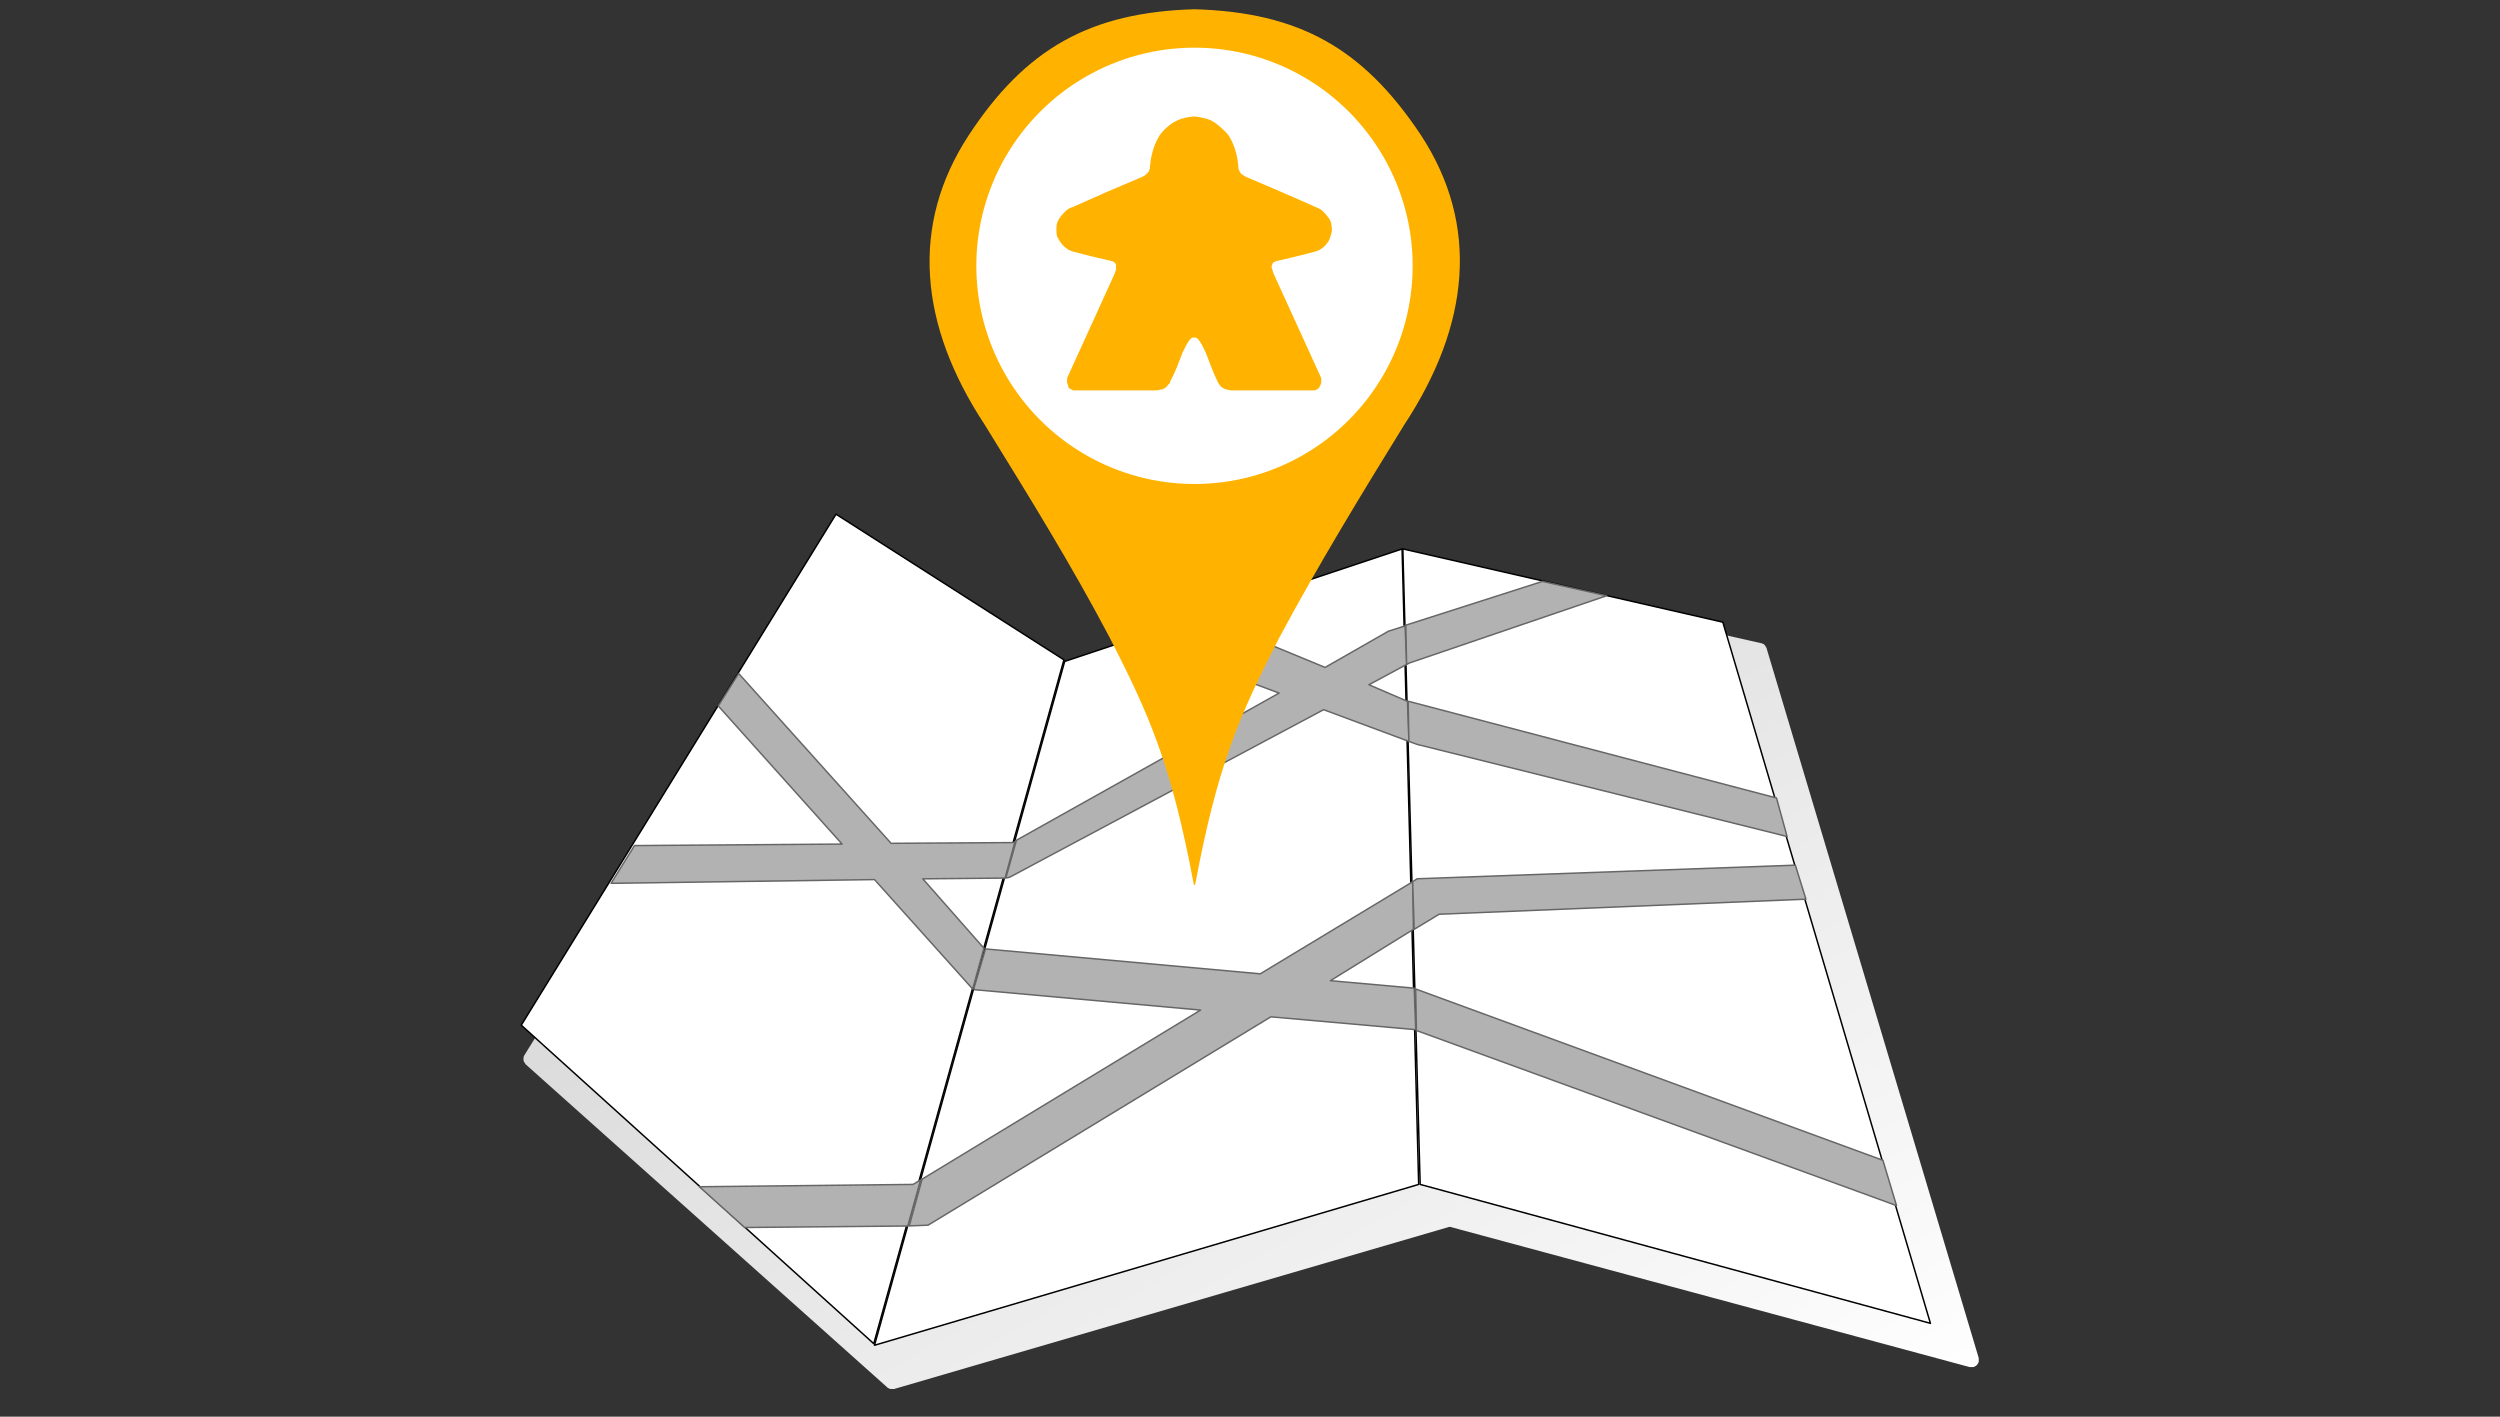 <?xml version="1.0" encoding="UTF-8"?>
<!DOCTYPE svg PUBLIC "-//W3C//DTD SVG 1.1//EN" "http://www.w3.org/Graphics/SVG/1.1/DTD/svg11.dtd">
<svg version="1.2" width="300mm" height="170mm" viewBox="0 0 30000 17000" preserveAspectRatio="xMidYMid" fill-rule="evenodd" stroke-width="28.222" stroke-linejoin="round" xmlns="http://www.w3.org/2000/svg" xmlns:ooo="http://xml.openoffice.org/svg/export" xmlns:xlink="http://www.w3.org/1999/xlink" xmlns:presentation="http://sun.com/xmlns/staroffice/presentation" xmlns:smil="http://www.w3.org/2001/SMIL20/" xmlns:anim="urn:oasis:names:tc:opendocument:xmlns:animation:1.0" xml:space="preserve">
 <rect x="0" y="0" width="30000" height="17000" fill="#333333" stroke="none"/>
 <defs class="ClipPathGroup">
  <clipPath id="presentation_clip_path" clipPathUnits="userSpaceOnUse">
   <rect x="0" y="0" width="30000" height="17000"/>
  </clipPath>
  <clipPath id="presentation_clip_path_shrink" clipPathUnits="userSpaceOnUse">
   <rect x="30" y="17" width="29940" height="16966"/>
  </clipPath>
 </defs>
 <defs class="TextShapeIndex">
  <g ooo:slide="id1" ooo:id-list="id3 id4 id5 id6 id7 id8 id9 id10 id11 id12 id13 id14 id15 id16 id17"/>
 </defs>
 <defs class="EmbeddedBulletChars">
  <g id="bullet-char-template-57356" transform="scale(0,-0)">
   <path d="M 580,1141 L 1163,571 580,0 -4,571 580,1141 Z"/>
  </g>
  <g id="bullet-char-template-57354" transform="scale(0,-0)">
   <path d="M 8,1128 L 1137,1128 1137,0 8,0 8,1128 Z"/>
  </g>
  <g id="bullet-char-template-10146" transform="scale(0,-0)">
   <path d="M 174,0 L 602,739 174,1481 1456,739 174,0 Z M 1358,739 L 309,1346 659,739 1358,739 Z"/>
  </g>
  <g id="bullet-char-template-10132" transform="scale(0,-0)">
   <path d="M 2015,739 L 1276,0 717,0 1260,543 174,543 174,936 1260,936 717,1481 1274,1481 2015,739 Z"/>
  </g>
  <g id="bullet-char-template-10007" transform="scale(0,-0)">
   <path d="M 0,-2 C -7,14 -16,27 -25,37 L 356,567 C 262,823 215,952 215,954 215,979 228,992 255,992 264,992 276,990 289,987 310,991 331,999 354,1012 L 381,999 492,748 772,1049 836,1024 860,1049 C 881,1039 901,1025 922,1006 886,937 835,863 770,784 769,783 710,716 594,584 L 774,223 C 774,196 753,168 711,139 L 727,119 C 717,90 699,76 672,76 641,76 570,178 457,381 L 164,-76 C 142,-110 111,-127 72,-127 30,-127 9,-110 8,-76 1,-67 -2,-52 -2,-32 -2,-23 -1,-13 0,-2 Z"/>
  </g>
  <g id="bullet-char-template-10004" transform="scale(0,-0)">
   <path d="M 285,-33 C 182,-33 111,30 74,156 52,228 41,333 41,471 41,549 55,616 82,672 116,743 169,778 240,778 293,778 328,747 346,684 L 369,508 C 377,444 397,411 428,410 L 1163,1116 C 1174,1127 1196,1133 1229,1133 1271,1133 1292,1118 1292,1087 L 1292,965 C 1292,929 1282,901 1262,881 L 442,47 C 390,-6 338,-33 285,-33 Z"/>
  </g>
  <g id="bullet-char-template-9679" transform="scale(0,-0)">
   <path d="M 813,0 C 632,0 489,54 383,161 276,268 223,411 223,592 223,773 276,916 383,1023 489,1130 632,1184 813,1184 992,1184 1136,1130 1245,1023 1353,916 1407,772 1407,592 1407,412 1353,268 1245,161 1136,54 992,0 813,0 Z"/>
  </g>
  <g id="bullet-char-template-8226" transform="scale(0,-0)">
   <path d="M 346,457 C 273,457 209,483 155,535 101,586 74,649 74,723 74,796 101,859 155,911 209,963 273,989 346,989 419,989 480,963 531,910 582,859 608,796 608,723 608,648 583,586 532,535 482,483 420,457 346,457 Z"/>
  </g>
  <g id="bullet-char-template-8211" transform="scale(0,-0)">
   <path d="M -4,459 L 1135,459 1135,606 -4,606 -4,459 Z"/>
  </g>
  <g id="bullet-char-template-61548" transform="scale(0,-0)">
   <path d="M 173,740 C 173,903 231,1043 346,1159 462,1274 601,1332 765,1332 928,1332 1067,1274 1183,1159 1299,1043 1357,903 1357,740 1357,577 1299,437 1183,322 1067,206 928,148 765,148 601,148 462,206 346,322 231,437 173,577 173,740 Z"/>
  </g>
 </defs>
 <g>
  <g id="id2" class="Master_Slide">
   <g id="bg-id2" class="Background"/>
   <g id="bo-id2" class="BackgroundObjects"/>
  </g>
 </g>
 <g class="SlideGroup">
  <g>
   <g id="container-id1">
    <g id="id1" class="Slide" clip-path="url(#presentation_clip_path)">
     <g class="Page">
      <g class="Group">
       <g class="com.sun.star.drawing.ClosedBezierShape">
        <g id="id3">
         <rect class="BoundingBox" stroke="none" fill="none" x="6282" y="6414" width="17464" height="10255"/>
         <g>
          <defs>
           <linearGradient id="gradient1" x1="10611" y1="3916" x2="19416" y2="19167" gradientUnits="userSpaceOnUse">
            <stop offset="0" style="stop-color:rgb(204,204,204)"/>
            <stop offset="1" style="stop-color:rgb(255,255,255)"/>
           </linearGradient>
          </defs>
          <path style="fill:url(#gradient1)" d="M 6291,12746 L 6289,12744 6288,12742 6287,12740 6286,12738 6285,12735 6284,12733 6283,12728 6282,12723 6282,12718 6282,12710 6282,12698 6282,12693 6283,12688 6284,12682 6286,12677 6288,12671 6291,12665 10159,6451 10159,6449 10159,6448 10160,6446 10161,6444 10162,6443 10163,6441 10164,6439 10166,6438 10168,6436 10170,6434 10174,6431 10180,6427 10186,6424 10188,6422 10190,6421 10192,6420 10194,6419 10197,6418 10199,6417 10204,6416 10209,6415 10214,6415 10222,6415 10235,6415 10242,6415 10248,6416 10254,6417 10256,6418 10259,6419 10261,6420 10263,6421 10265,6422 10267,6424 13048,8181 17151,6832 17178,6832 17187,6832 17205,6832 21136,7719 21138,7719 21139,7719 21141,7720 21143,7720 21146,7722 21150,7724 21153,7725 21156,7727 21158,7727 21160,7728 21161,7728 21163,7728 21170,7735 21174,7739 21177,7743 21181,7747 21184,7752 21188,7758 21191,7765 21191,7765 21192,7767 21194,7768 21196,7771 21197,7773 21198,7775 21199,7776 21199,7778 21200,7780 21200,7781 21200,7783 23745,16297 23745,16324 23745,16332 23745,16337 23744,16342 23743,16347 23742,16349 23741,16352 23740,16354 23739,16356 23738,16358 23736,16360 23733,16366 23729,16372 23725,16377 23721,16381 23717,16385 23712,16389 23706,16393 23700,16396 23698,16398 23696,16399 23694,16400 23691,16401 23689,16402 23686,16403 23681,16404 23676,16405 23671,16405 23663,16405 23636,16405 17396,14721 10729,16668 10702,16668 10694,16668 10689,16668 10684,16667 10679,16666 10677,16665 10674,16664 10672,16663 10670,16662 10668,16661 10666,16659 10664,16659 10663,16659 10661,16658 10659,16657 10658,16657 10656,16656 10653,16653 10649,16651 10646,16648 10639,16641 6309,12773 6307,12771 6306,12770 6305,12768 6304,12766 6302,12763 6300,12759 6298,12756 6296,12753 6295,12751 6294,12749 6293,12748 6291,12746 Z"/>
         </g>
        </g>
       </g>
       <g class="com.sun.star.drawing.PolyPolygonShape">
        <g id="id4">
         <rect class="BoundingBox" stroke="none" fill="none" x="6246" y="6161" width="6531" height="9973"/>
         <path fill="rgb(255,255,255)" stroke="none" d="M 6255,12302 L 10032,6170 12767,7918 10485,16124 6255,12302 Z"/>
         <path fill="none" stroke="rgb(0,0,0)" stroke-width="18" stroke-linejoin="round" d="M 6255,12302 L 10032,6170 12767,7918 10485,16124 6255,12302 Z"/>
        </g>
       </g>
       <g class="com.sun.star.drawing.PolyPolygonShape">
        <g id="id5">
         <rect class="BoundingBox" stroke="none" fill="none" x="10485" y="6578" width="6549" height="9575"/>
         <path fill="rgb(255,255,255)" stroke="none" d="M 17024,14213 L 16825,6587 12776,7937 10494,16143 17024,14213 Z"/>
         <path fill="none" stroke="rgb(0,0,0)" stroke-width="18" stroke-linejoin="round" d="M 17024,14213 L 16825,6587 12776,7937 10494,16143 17024,14213 Z"/>
        </g>
       </g>
       <g class="com.sun.star.drawing.PolyPolygonShape">
        <g id="id6">
         <rect class="BoundingBox" stroke="none" fill="none" x="16825" y="6578" width="6350" height="9312"/>
         <path fill="rgb(255,255,255)" stroke="none" d="M 17042,14213 L 16834,6587 20674,7466 23165,15880 17042,14213 Z"/>
         <path fill="none" stroke="rgb(0,0,0)" stroke-width="18" stroke-linejoin="round" d="M 17042,14213 L 16834,6587 20674,7466 23165,15880 17042,14213 Z"/>
        </g>
       </g>
       <g class="com.sun.star.drawing.PolyPolygonShape">
        <g id="id7">
         <rect class="BoundingBox" stroke="none" fill="none" x="7324" y="8073" width="4865" height="3805"/>
         <path fill="rgb(178,178,178)" stroke="none" d="M 8864,8082 L 10693,10120 12152,10111 12179,10102 12061,10537 11074,10546 11807,11379 11672,11868 10494,10555 7333,10600 7614,10147 10105,10129 8619,8471 8864,8082 Z"/>
         <path fill="none" stroke="rgb(102,102,102)" stroke-width="18" stroke-linejoin="round" d="M 8864,8082 L 10693,10120 12152,10111 12179,10102 12061,10537 11074,10546 11807,11379 11672,11868 10494,10555 7333,10600 7614,10147 10105,10129 8619,8471 8864,8082 Z"/>
        </g>
       </g>
       <g class="com.sun.star.drawing.PolyPolygonShape">
        <g id="id8">
         <rect class="BoundingBox" stroke="none" fill="none" x="8384" y="14150" width="2673" height="590"/>
         <path fill="rgb(178,178,178)" stroke="none" d="M 10956,14213 L 11047,14159 10893,14712 8936,14730 8393,14241 10956,14213 Z"/>
         <path fill="none" stroke="rgb(102,102,102)" stroke-width="18" stroke-linejoin="round" d="M 10956,14213 L 11047,14159 10893,14712 8936,14730 8393,14241 10956,14213 Z"/>
        </g>
       </g>
       <g class="com.sun.star.drawing.PolyPolygonShape">
        <g id="id9">
         <rect class="BoundingBox" stroke="none" fill="none" x="10902" y="10572" width="6097" height="4149"/>
         <path fill="rgb(178,178,178)" stroke="none" d="M 11826,11387 L 15123,11686 16952,10581 16961,11152 15965,11768 16970,11858 16989,12356 15250,12202 11137,14702 10911,14711 11065,14150 14407,12121 11690,11876 11690,11849 11826,11387 Z"/>
         <path fill="none" stroke="rgb(102,102,102)" stroke-width="18" stroke-linejoin="round" d="M 11826,11387 L 15123,11686 16952,10581 16961,11152 15965,11768 16970,11858 16989,12356 15250,12202 11137,14702 10911,14711 11065,14150 14407,12121 11690,11876 11690,11849 11826,11387 Z"/>
        </g>
       </g>
       <g class="com.sun.star.drawing.PolyPolygonShape">
        <g id="id10">
         <rect class="BoundingBox" stroke="none" fill="none" x="12061" y="7383" width="4856" height="3163"/>
         <path fill="rgb(178,178,178)" stroke="none" d="M 13601,7665 L 14407,7393 15901,8009 16662,7574 16861,7511 16880,7973 16427,8217 16889,8416 16907,8897 15883,8516 12115,10527 12070,10536 12197,10083 15349,8317 13601,7665 Z"/>
         <path fill="none" stroke="rgb(102,102,102)" stroke-width="18" stroke-linejoin="round" d="M 13601,7665 L 14407,7393 15901,8009 16662,7574 16861,7511 16880,7973 16427,8217 16889,8416 16907,8897 15883,8516 12115,10527 12070,10536 12197,10083 15349,8317 13601,7665 Z"/>
        </g>
       </g>
       <g class="com.sun.star.drawing.PolyPolygonShape">
        <g id="id11">
         <rect class="BoundingBox" stroke="none" fill="none" x="16979" y="11859" width="5789" height="2618"/>
         <path fill="rgb(178,178,178)" stroke="none" d="M 16997,12366 L 16988,11868 22595,13924 22758,14467 16997,12366 Z"/>
         <path fill="none" stroke="rgb(102,102,102)" stroke-width="18" stroke-linejoin="round" d="M 16997,12366 L 16988,11868 22595,13924 22758,14467 16997,12366 Z"/>
        </g>
       </g>
       <g class="com.sun.star.drawing.PolyPolygonShape">
        <g id="id12">
         <rect class="BoundingBox" stroke="none" fill="none" x="16943" y="10373" width="4738" height="789"/>
         <path fill="rgb(178,178,178)" stroke="none" d="M 17006,10545 L 21544,10382 21671,10790 17269,10971 16970,11152 16952,10581 17006,10545 Z"/>
         <path fill="none" stroke="rgb(102,102,102)" stroke-width="18" stroke-linejoin="round" d="M 17006,10545 L 21544,10382 21671,10790 17269,10971 16970,11152 16952,10581 17006,10545 Z"/>
        </g>
       </g>
       <g class="com.sun.star.drawing.PolyPolygonShape">
        <g id="id13">
         <rect class="BoundingBox" stroke="none" fill="none" x="16861" y="6968" width="2428" height="1015"/>
         <path fill="rgb(178,178,178)" stroke="none" d="M 18509,6977 L 19279,7149 16915,7955 16879,7973 16870,7502 18509,6977 Z"/>
         <path fill="none" stroke="rgb(102,102,102)" stroke-width="18" stroke-linejoin="round" d="M 18509,6977 L 19279,7149 16915,7955 16879,7973 16870,7502 18509,6977 Z"/>
        </g>
       </g>
       <g class="com.sun.star.drawing.PolyPolygonShape">
        <g id="id14">
         <rect class="BoundingBox" stroke="none" fill="none" x="16889" y="8408" width="4566" height="1640"/>
         <path fill="rgb(178,178,178)" stroke="none" d="M 17007,8933 L 16907,8897 16898,8417 16907,8417 21318,9576 21445,10038 17007,8933 Z"/>
         <path fill="none" stroke="rgb(102,102,102)" stroke-width="18" stroke-linejoin="round" d="M 17007,8933 L 16907,8897 16898,8417 16907,8417 21318,9576 21445,10038 17007,8933 Z"/>
        </g>
       </g>
       <g class="com.sun.star.drawing.ClosedBezierShape">
        <g id="id15">
         <rect class="BoundingBox" stroke="none" fill="none" x="11155" y="111" width="6365" height="10508"/>
         <path fill="rgb(255,179,0)" stroke="none" d="M 14334,10609 C 14062,9159 13800,8580 13329,7656 12867,6777 12350,5944 11825,5093 11037,3897 10928,2701 11635,1624 12314,591 13084,156 14334,120 15593,156 16354,591 17042,1624 17749,2701 17631,3897 16843,5093 16318,5944 15810,6777 15339,7656 14868,8580 14606,9159 14334,10609 Z"/>
         <path fill="none" stroke="rgb(255,179,0)" stroke-width="18" stroke-linejoin="round" d="M 14334,10609 C 14062,9159 13800,8580 13329,7656 12867,6777 12350,5944 11825,5093 11037,3897 10928,2701 11635,1624 12314,591 13084,156 14334,120 15593,156 16354,591 17042,1624 17749,2701 17631,3897 16843,5093 16318,5944 15810,6777 15339,7656 14868,8580 14606,9159 14334,10609 Z"/>
        </g>
       </g>
       <g class="com.sun.star.drawing.CustomShape">
        <g id="id16">
         <rect class="BoundingBox" stroke="none" fill="none" x="11716" y="572" width="5237" height="5237"/>
         <path fill="rgb(255,255,255)" stroke="none" d="M 16952,3190 C 16952,3650 16831,4101 16601,4499 16371,4897 16041,5227 15643,5457 15245,5687 14794,5808 14334,5808 13874,5808 13423,5687 13025,5457 12627,5227 12297,4897 12067,4499 11837,4101 11716,3650 11716,3190 11716,2730 11837,2279 12067,1881 12297,1483 12627,1153 13025,923 13423,693 13874,572 14334,572 14794,572 15245,693 15643,923 16041,1153 16371,1483 16601,1881 16831,2279 16952,2730 16952,3190 L 16952,3190 Z"/>
        </g>
       </g>
       <g class="Group">
        <g class="com.sun.star.drawing.ClosedBezierShape">
         <g id="id17">
          <rect class="BoundingBox" stroke="none" fill="none" x="12677" y="1396" width="3308" height="3290"/>
          <path fill="rgb(255,179,0)" stroke="none" d="M 14334,1406 C 14398,1415 14461,1424 14525,1451 14579,1478 14633,1524 14679,1569 14733,1614 14769,1678 14796,1750 14824,1823 14842,1895 14851,1995 14851,2013 14851,2031 14860,2040 14860,2049 14869,2067 14878,2076 14878,2085 14887,2094 14905,2103 14914,2112 14932,2122 14950,2131 15222,2248 15503,2366 15784,2493 15811,2502 15847,2520 15865,2538 15892,2565 15910,2583 15929,2611 15947,2629 15956,2656 15965,2674 15965,2701 15974,2728 15974,2756 15974,2783 15965,2810 15956,2837 15947,2864 15938,2891 15920,2910 15901,2937 15883,2955 15856,2973 15838,2991 15811,3000 15784,3009 15621,3054 15458,3091 15304,3127 15295,3136 15285,3136 15276,3136 15276,3145 15267,3154 15267,3154 15258,3163 15258,3172 15258,3172 15258,3181 15249,3190 15249,3199 15249,3208 15258,3227 15258,3236 15267,3254 15267,3272 15276,3290 L 15838,4522 C 15847,4540 15847,4549 15847,4567 15847,4585 15847,4594 15838,4612 15838,4621 15829,4630 15820,4649 L 15811,4658 C 15802,4658 15802,4667 15793,4667 15784,4667 15784,4676 15775,4676 15766,4676 15766,4676 15756,4676 15747,4676 15747,4676 15738,4676 L 14805,4676 C 14778,4676 14760,4676 14733,4667 14715,4667 14697,4658 14679,4649 14670,4640 14651,4630 14642,4612 14633,4603 14624,4585 14615,4567 14570,4476 14525,4350 14479,4232 14452,4178 14434,4132 14407,4096 14398,4078 14380,4060 14371,4051 14362,4051 14353,4042 14344,4042 14344,4042 14334,4042 14325,4042 14325,4042 14316,4042 14307,4042 14298,4042 14298,4051 14289,4051 14280,4060 14262,4078 14253,4096 14226,4132 14208,4178 14180,4232 14135,4350 14090,4476 14036,4567 14036,4585 14027,4603 14008,4612 13999,4630 13990,4640 13972,4649 13963,4658 13945,4667 13918,4667 13900,4676 13882,4676 13845,4676 L 12912,4676 12903,4676 C 12894,4676 12885,4676 12885,4676 12876,4676 12867,4667 12867,4667 12858,4667 12849,4658 12849,4658 12840,4658 12840,4649 12831,4649 12831,4630 12822,4621 12822,4612 12813,4594 12813,4585 12813,4567 12813,4549 12813,4540 12822,4522 L 13383,3290 C 13392,3272 13392,3254 13402,3236 13402,3227 13402,3208 13402,3199 13402,3190 13402,3181 13402,3172 13402,3172 13392,3163 13392,3154 13383,3154 13383,3145 13374,3136 13374,3136 13365,3136 13356,3127 13193,3091 13039,3054 12876,3009 12849,3000 12822,2991 12804,2973 12777,2955 12758,2937 12740,2910 12722,2891 12713,2864 12695,2837 12686,2810 12686,2783 12686,2756 12686,2728 12686,2701 12695,2674 12704,2656 12713,2629 12731,2611 12749,2583 12768,2565 12795,2538 12813,2520 12840,2502 12876,2493 13157,2366 13429,2248 13709,2131 13728,2122 13746,2112 13755,2103 13764,2094 13773,2085 13782,2076 13791,2067 13800,2049 13800,2040 13809,2031 13809,2013 13809,1995 13818,1895 13836,1823 13863,1750 13891,1678 13927,1614 13972,1569 14017,1524 14072,1478 14135,1451 14190,1424 14253,1415 14325,1406 L 14334,1406 Z"/>
          <path fill="none" stroke="rgb(255,179,0)" stroke-width="18" stroke-linejoin="round" d="M 14334,1406 C 14398,1415 14461,1424 14525,1451 14579,1478 14633,1524 14679,1569 14733,1614 14769,1678 14796,1750 14824,1823 14842,1895 14851,1995 14851,2013 14851,2031 14860,2040 14860,2049 14869,2067 14878,2076 14878,2085 14887,2094 14905,2103 14914,2112 14932,2122 14950,2131 15222,2248 15503,2366 15784,2493 15811,2502 15847,2520 15865,2538 15892,2565 15910,2583 15929,2611 15947,2629 15956,2656 15965,2674 15965,2701 15974,2728 15974,2756 15974,2783 15965,2810 15956,2837 15947,2864 15938,2891 15920,2910 15901,2937 15883,2955 15856,2973 15838,2991 15811,3000 15784,3009 15621,3054 15458,3091 15304,3127 15295,3136 15285,3136 15276,3136 15276,3145 15267,3154 15267,3154 15258,3163 15258,3172 15258,3172 15258,3181 15249,3190 15249,3199 15249,3208 15258,3227 15258,3236 15267,3254 15267,3272 15276,3290 L 15838,4522 C 15847,4540 15847,4549 15847,4567 15847,4585 15847,4594 15838,4612 15838,4621 15829,4630 15820,4649 L 15811,4658 C 15802,4658 15802,4667 15793,4667 15784,4667 15784,4676 15775,4676 L 15756,4676 15738,4676 14805,4676 C 14778,4676 14760,4676 14733,4667 14715,4667 14697,4658 14679,4649 14670,4640 14651,4630 14642,4612 14633,4603 14624,4585 14615,4567 14570,4476 14525,4350 14479,4232 14452,4178 14434,4132 14407,4096 14398,4078 14380,4060 14371,4051 14362,4051 14353,4042 14344,4042 L 14325,4042 14307,4042 C 14298,4042 14298,4051 14289,4051 14280,4060 14262,4078 14253,4096 14226,4132 14208,4178 14180,4232 14135,4350 14090,4476 14036,4567 14036,4585 14027,4603 14008,4612 13999,4630 13990,4640 13972,4649 13963,4658 13945,4667 13918,4667 13900,4676 13882,4676 13845,4676 L 12912,4676 12903,4676 12885,4676 C 12876,4676 12867,4667 12867,4667 12858,4667 12849,4658 12849,4658 12840,4658 12840,4649 12831,4649 12831,4630 12822,4621 12822,4612 12813,4594 12813,4585 12813,4567 12813,4549 12813,4540 12822,4522 L 13383,3290 C 13392,3272 13392,3254 13402,3236 L 13402,3199 13402,3172 C 13402,3172 13392,3163 13392,3154 13383,3154 13383,3145 13374,3136 13374,3136 13365,3136 13356,3127 13193,3091 13039,3054 12876,3009 12849,3000 12822,2991 12804,2973 12777,2955 12758,2937 12740,2910 12722,2891 12713,2864 12695,2837 12686,2810 12686,2783 12686,2756 12686,2728 12686,2701 12695,2674 12704,2656 12713,2629 12731,2611 12749,2583 12768,2565 12795,2538 12813,2520 12840,2502 12876,2493 13157,2366 13429,2248 13709,2131 13728,2122 13746,2112 13755,2103 L 13782,2076 C 13791,2067 13800,2049 13800,2040 13809,2031 13809,2013 13809,1995 13818,1895 13836,1823 13863,1750 13891,1678 13927,1614 13972,1569 14017,1524 14072,1478 14135,1451 14190,1424 14253,1415 14325,1406 L 14334,1406 Z"/>
         </g>
        </g>
       </g>
      </g>
     </g>
    </g>
   </g>
  </g>
 </g>
</svg>